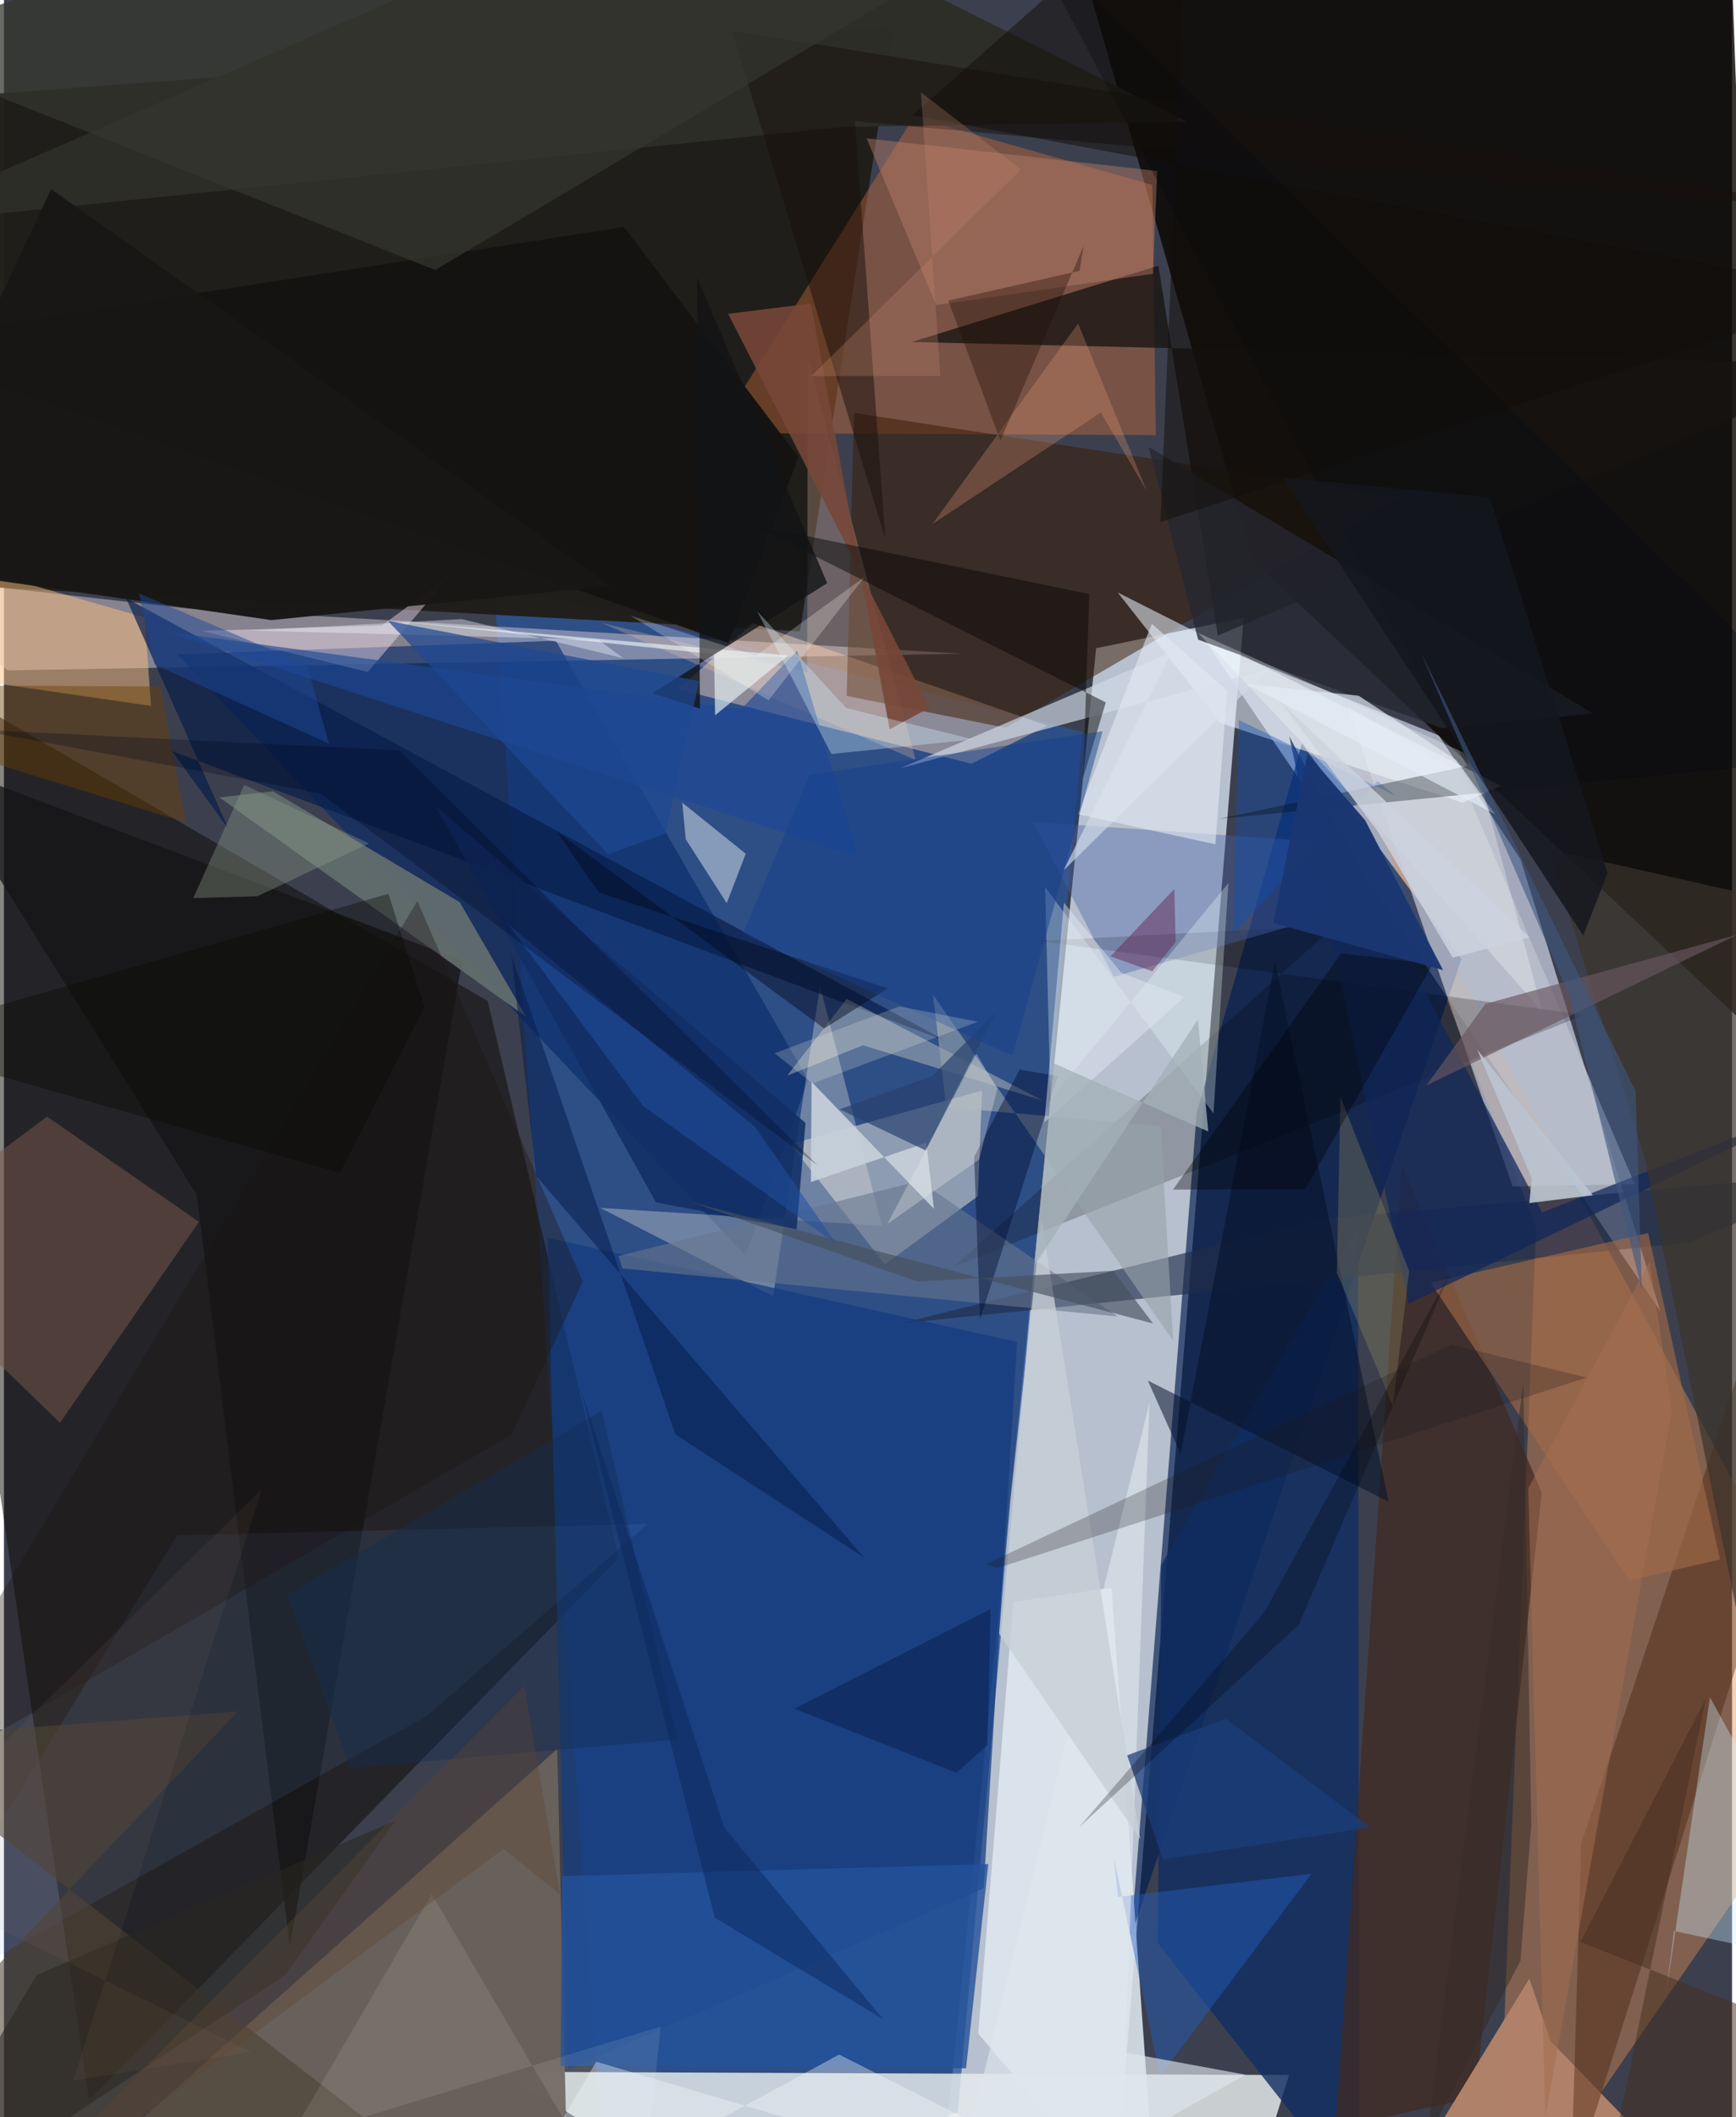 <svg xmlns="http://www.w3.org/2000/svg" width="228" height="278" viewBox="0 0 836 1024"><path fill="#3c404e" d="M0 0h836v1024H0z"/><path fill="#d1dce9" fill-opacity=".824" d="M539.963 1032.315l59.77-733.487-71.378 14.698L450.467 1086z"/><path fill="#dde5f9" fill-opacity=".639" d="M581.716 310.706l112.42 44.999 39.563 59.962 67.548 218.44z"/><path fill="#0a0602" fill-opacity=".812" d="M835.68-19.604l-326.63-40.97 95.045 331.661 250.864 236.12z"/><path fill="#295298" fill-opacity=".757" d="M521.772 354.004l-284.833-72.256L292.503 1086l168.93-64.43z"/><path fill="#201e19" fill-opacity=".98" d="M385.12 305.353L-62 281.038V49.669l492.476-36.692z"/><path fill="#e6ebec" fill-opacity=".831" d="M596.115 1086l25.588-82.383-381.374-1.557L378.607 1086z"/><path fill="#0c0700" fill-opacity=".49" d="M-62 312.009l103.118 703.953L297.387 753.71l-63.353-269.56z"/><path fill="#e28f52" fill-opacity=".416" d="M663.412 395.375l77.803 198.133-19.7 492.492L898 830.524z"/><path fill="#d1c7d2" fill-opacity=".498" d="M463.952 316.19L88.814 294.298l-145.482-16.244L1.797 324.24z"/><path fill="#cccfcd" fill-opacity=".604" d="M426.19 611.515l-45.74-58.12 92.727-25.954-2.048 51.126z"/><path fill="#d46e39" fill-opacity=".392" d="M555.594 89.417l1.642 121.02-212.984-.99 95.91-152.793z"/><path fill="#011d51" fill-opacity=".651" d="M577.035 538.353l50.877-178.71 77.177 104.181L545.325 936.11z"/><path fill="#fbd0b1" fill-opacity=".455" d="M362.368 301.42l142.395 49.578-36.711 18.4-142.01-36.068z"/><path fill="#69605a" fill-opacity=".992" d="M273.351 1086h105.135H-1.86l269.522-240.093z"/><path fill="#dee7ef" fill-opacity=".882" d="M471.32 983.595L558.503 1086l-22.695-318.067-47.509 6.844z"/><path fill="#082968" fill-opacity=".62" d="M358.72 607.256L83.94 316.525l183.028-6.645 122.037 212.428z"/><path fill="#3a1901" fill-opacity=".498" d="M484.555 352.014L675.58 240.45l-264.357-40.779-3.537 136.901z"/><path fill="#102d62" fill-opacity=".8" d="M655.116 592.563l-95.25 164.401-1.732 182.794 97.424 123.97z"/><path fill="#bdc3d0" fill-opacity=".749" d="M649.666 341.122l80.157 232.673 59.116-1.04-85.016-198.628z"/><path fill="#402920" fill-opacity=".722" d="M644.21 1028.906l67.43-14.293 32.303-292.722-67.68-158.382z"/><path fill="#ebf4fe" fill-opacity=".545" d="M724.223 380.065l-185.413-93.49 49.659 63.12 117.213 38.574z"/><path fill="#212d49" fill-opacity=".643" d="M638.098 589.545L898 566.585l-82.54 34.318-381.967 39.227z"/><path fill="#dddcd7" fill-opacity=".369" d="M424.738 592.854l-29.94-115.947-22.716 150.016-83.627-42.709z"/><path fill="#143c80" fill-opacity=".737" d="M473.945 913.258l16.189-264.24-227.11-50.332 10.104 402.22z"/><path fill="#b08269" fill-opacity=".996" d="M672.033 1064.697L843.582 1086l-95.395-98.86-10.266-30.157z"/><path fill="#161310" fill-opacity=".753" d="M587.237 307.376l-28.756-178.891-119.343 36.926L898 176.261z"/><path fill="#3d1700" fill-opacity=".365" d="M763.042 891.551L898 487.355V616.25l-140.022 442.898z"/><path fill="#020000" fill-opacity=".216" d="M764.551 490.844L459.337 612.735l184.85-165.15-143.278 7.511z"/><path fill="#2e2e28" fill-opacity=".992" d="M-62 109.365L331.18-62 572.338 58.865l-166.23 2.49z"/><path fill="#765749" fill-opacity=".525" d="M-62 601.836l82.847-61.774 73.481 50.902-67.209 97.193z"/><path fill="#ffc280" fill-opacity=".482" d="M68.028 298.675l3.122 42.76L-62 322.078l19.982-55.085z"/><path fill="#cdf0fd" fill-opacity=".361" d="M803.515 968.247l21.811-147.34L898 953.292l-90.088-19.364z"/><path fill="#151516" fill-opacity=".749" d="M221.673 464.606l-83.358 476.98L93.268 577.91l-132.09-211.751z"/><path fill="#636d6d" fill-opacity=".925" d="M130.148 382.718l90.371 53.65 32.027 55.297L104.2 385.675z"/><path fill="#081d4a" fill-opacity=".694" d="M59.073 289.327l49.67 111.87-27.479-37.944L455.97 503.601z"/><path fill="#6aa7ed" fill-opacity=".106" d="M311.408 737.085l-227.47 5.448L-62 979.35l266.487-149.44z"/><path fill="#4961a8" fill-opacity=".392" d="M497.83 397.535l39.05 74.925 119.675-34.219-1.95-29.853z"/><path fill="#a26a46" fill-opacity=".627" d="M795.452 596.389l34.716 157.855-43.75 10.193-96.212-144.017z"/><path fill="#d1dae5" fill-opacity=".667" d="M611.808 323.563L433.71 371.535l131.168-56.086-52.259 105.522z"/><path fill="#ffcdac" fill-opacity=".247" d="M441.06 367.63l-52.216-194.86-.285 152.391-99.31-23.858z"/><path fill="#151311" d="M384.367 221.127l-84.423-111.35L-62 165.952 350.452 311z"/><path fill="#11275a" fill-opacity=".729" d="M744.154 586.397l-122.33-230.206 57.795 274.338 204.87-98.917z"/><path fill="#bd7f6b" fill-opacity=".427" d="M451.035 147.547l104.794-15.113 2.099-49.739-140.604-15.791z"/><path fill="#ffe6f6" fill-opacity=".416" d="M95.684 305.133l87.123-2.613 33.784-24.817-40.65 47.337z"/><path fill="#fcf3d7" fill-opacity=".325" d="M407.703 483.146l-28.812 37.115 36.695-14.686 86.823 26.68z"/><path fill="#eff" fill-opacity=".298" d="M506.28 531.793l-2.613-102.8L585.129 538.5l7.226-111.376z"/><path fill="#dae3ea" fill-opacity=".51" d="M358.856 412.924l-9.196 23.908-19.842-30.928-1.668-17.68z"/><path fill="#252831" fill-opacity=".769" d="M577.713 309.37l117.872 42.85 73.196-7.118-214.962-128.866z"/><path fill="#24519a" fill-opacity=".8" d="M476.213 901.56l-10.774 98.787-196.17-1.15.751-91.801z"/><path fill="#041028" fill-opacity=".525" d="M553.4 667.75l116.452 58.58-54.965-261.248-45.629 238.221z"/><path fill="#3a332a" fill-opacity=".694" d="M850.347 838.73L793.569 559.6l-46.382-148.828 110.623 24.96z"/><path fill="#225fc4" fill-opacity=".435" d="M559.299 1004.005l73.33-97.752-93.697 11.227-2.002-19.005z"/><path fill="#4b4033" fill-opacity=".565" d="M-62 841.165L253.84 1086-62 1012.954l175.173-185.217z"/><path fill="#1e4996" fill-opacity=".627" d="M78.458 305.531l278.193 37.449 27.068-28.27 29.548 99.765z"/><path fill="#170f0b" fill-opacity=".486" d="M411.673 58.594l14.696 201.996-74.16-245.75L898 102.679z"/><path fill="#68768e" fill-opacity=".588" d="M538.857 636.765l-95.944-65.575-145.606 36.27 1.849 6.029z"/><path fill="#e7f1f3" fill-opacity=".655" d="M191.646 300.621l187.768 16.395-35.379 28.948-.531-29.576z"/><path fill="#34362e" fill-opacity=".737" d="M208.623 130.58L466.59-22.821 183.54-62-62 23.092z"/><path fill="#96a3aa" fill-opacity=".608" d="M559.549 544.704l6.091 103.874-116.2-167.534 6.42 54.428z"/><path fill="#000e33" fill-opacity=".439" d="M472.209 638.188l37.53-117.775-18.378-3.048-22.022 42.161z"/><path fill="#774738" fill-opacity=".894" d="M350.342 151.787l40.036-5.004 38.078 205.923 19.27-10.381z"/><path fill="#c6d1db" fill-opacity=".918" d="M390.72 523.303l59.172 61.36-3.71-31.947-55.83 19.02z"/><path fill="#080805" fill-opacity=".478" d="M525.067 287.332l-3.062 89.164 11.023-36.779-170.694-85.823z"/><path fill="#0a50c2" fill-opacity=".369" d="M594.726 451.264l2.73-102.984 75.651 36.557-8.591-7.096z"/><path fill="#dfe7ee" fill-opacity=".631" d="M600.658 1003.455L453.572 1086l100.6-407.572L542.38 992.73z"/><path fill="#f8a780" fill-opacity=".255" d="M552.926 237.571l-22.315-38.065-81.474 53.995 70.513-96.998z"/><path fill="#273f6d" fill-opacity=".671" d="M445.835 556.427l34.39-67.331-31.207 31.376-44.737 16.062z"/><path fill="#c7cfd7" fill-opacity=".792" d="M481.42 790.144l68.246 99.402L501.96 589.77l-15.049 135.388z"/><path fill="#fbfffd" fill-opacity=".278" d="M711.312 366.272l-133.643-60.19 64.559 68.039 101.981 115.032z"/><path fill="#e1eaf4" fill-opacity=".6" d="M519.547 393.811l66.505 14.573 5.75-74.335-36.502-32.4z"/><path fill="#060c12" fill-opacity=".329" d="M587.742 396.092L898 365.357 492.77-35.453l214.968 405.982z"/><path fill="#061e4e" fill-opacity=".541" d="M324.824 693.745l91.408 59.735-158.778-184.724-11.98-106.867z"/><path fill="#9c9261" fill-opacity=".302" d="M644.847 615.693l1.696-85.096 33.27 84.19-7.875 65.219z"/><path fill="#695760" fill-opacity=".663" d="M854.963 444.113l-166.815 80.854 28.523-39.435L898 435.762z"/><path fill="#6b3f00" fill-opacity=".439" d="M87.81 397.698l-12.188-65.665-137.622-.68 35.882 31.23z"/><path fill="#122f65" fill-opacity=".878" d="M209.103 390.233l106.331 191.32 68.026 13.017 4.307-51.455z"/><path fill="#121416" fill-opacity=".796" d="M336.69 342.737l-1.347-208.615 62.901 147.932-84.48 53.285z"/><path fill="#bac4d1" fill-opacity=".89" d="M737.9 581.86l30.761-3.725-55.974-70.53 26.444 62.4z"/><path fill="#d6f5ff" fill-opacity=".333" d="M364.41 295.652l35.88 69.01 68.608-7.017-61.436-15.212z"/><path fill="#020104" fill-opacity=".361" d="M646.921 461.089l44.24 5.142-61.648 108.887-63.958.247z"/><path fill="#1c1b1e" fill-opacity=".251" d="M765.728 666.278l-65.49-15.91-225.257 106.188 5.784 1.826z"/><path fill="#00071a" fill-opacity=".443" d="M267.624 402.338l129.191 95.132 30.747-19.423-139.792-46.43z"/><path fill="#122e52" fill-opacity=".404" d="M325.833 841.314l-158.261 13.762-30.576-83.674 152.184-89.08z"/><path fill="#1c1512" fill-opacity=".357" d="M199.983 435.796l80.042 184.109-34.447 74.035L-62 872.224z"/><path fill="#191716" fill-opacity=".976" d="M129.396 299.928L-62 272.304 22.802 91.459l270.471 191.95z"/><path fill="#143f8d" fill-opacity=".475" d="M357.513 451.474l130.4 59.13 43.612-156.938-141.637 21.042z"/><path fill="#909f8a" fill-opacity=".357" d="M122.526 433.495l-30.924.871 24.639-54.732 60.338 28.28z"/><path fill="#e3ecf5" fill-opacity=".443" d="M571.063 482.238l-30.525-11.718-27.761-33.916-9.501 106.377z"/><path fill="#e4edf7" fill-opacity=".659" d="M655.358 336.492l-54.244-5.6 120.328 62.982-18.768-26.166z"/><path fill="#f0f3fd" fill-opacity=".4" d="M299.614 318.336l-78.188-18.897-102.414 5.534 168.435 4.414z"/><path fill="#210d03" fill-opacity=".353" d="M522.29 118.953l-1.976 12.05-63.457 14.384 25.224 67.801z"/><path fill="#a46e50" fill-opacity=".533" d="M796.148 610.145l10.757 72.29-61.247 341.792-8.237-304.396z"/><path fill="#22519f" fill-opacity=".553" d="M363.304 545.023l39.608 56.859-93.61-66.884-65.563-88.141z"/><path fill="#292720" fill-opacity=".549" d="M15.783 955.296l173.74-74.802-53.46 74.706L-62 1086z"/><path fill="#1e4892" fill-opacity=".71" d="M185.76 300.291l106.513 112.973 27.679-10.086 16.365-73.723z"/><path fill="#100d08" fill-opacity=".498" d="M572.829-62l-13.366 314.528L898 141.426 439.683 55.644z"/><path fill="#f6fffe" fill-opacity=".098" d="M137.624 1035.057l180.092-54.851L306.546 1086l-99.594-169.943z"/><path fill="#00051f" fill-opacity=".286" d="M191.088 362.933L-13.92 352.857l167.05 30.88 240.727 180.09z"/><path fill="#1b3d7c" fill-opacity=".722" d="M543.358 848.995l47.741-17.712 69.85 52.54-100.284 15.6z"/><path fill="#071b48" fill-opacity=".467" d="M382.36 826.425l94.974-48.206-1.54 65.77-14.955 13.44z"/><path fill="#462e1e" fill-opacity=".51" d="M762.68 939.243l60.58-117.641L769.037 1086 898 992.906z"/><path fill="#15171e" fill-opacity=".843" d="M764.023 452.504l11.78-30.313-56.957-181.656-99.995-9.474z"/><path fill="#ecf2e2" fill-opacity=".22" d="M391.129 524.019l80.01-29.813-37.997-7.453-60.316 22.689z"/><path fill="#0c265d" fill-opacity=".478" d="M279.008 671.704l69.455 212.2 76.841 92.734-81.422-49.118z"/><path fill="#f4fbfd" fill-opacity=".369" d="M286.553 997.173L586.785 1086l-182.773-92.281-169.69 92.277z"/><path fill="#3f5880" fill-opacity=".596" d="M685.43 315.533l72.075 166.46 34.881 141.977-3.03-96.202z"/><path fill="#a4b0b7" fill-opacity=".753" d="M507.948 514.342l-9.4 97.72 79.044-118.909 5.012 54.116z"/><path fill="#464f5e" fill-opacity=".635" d="M332.33 581.35l223.573 58.775-19.235-25.482-94.734 5.234z"/><path fill="#ebede9" fill-opacity=".314" d="M427.375 591.963l44.327-31.127 8.9-34.204-10.116-16.967z"/><path fill="#1a3772" fill-opacity=".973" d="M630.676 364.657l27.789 32.01 37.739 72.544-82.194-22.847z"/><path fill="#1d4799" fill-opacity=".494" d="M72.821 321.383l84.423 38.31-10.62-37.977-81.313-34.717z"/><path fill="#5c4532" fill-opacity=".369" d="M251.686 815.443l17.295 100.748-27.332-21.948L-17.16 1086z"/><path fill="#0a0904" fill-opacity=".38" d="M203.427 487.096l-40.871 80.198L-62 503.33l248.008-71.032z"/><path fill="#632a57" fill-opacity=".49" d="M555.504 469.808l-20.157-7.266 30.857-32.594.619 25.667z"/><path fill="#fffcf8" fill-opacity=".239" d="M363.85 317.147l52.514-38.063-46.475 59.633-66.896-40.972z"/><path fill="#cb8d71" fill-opacity=".267" d="M443.612 44.669l48.396 37.346-101.401 99.855 62.402-.008z"/><path fill="#362c28" fill-opacity=".514" d="M688.295 1034.856l45.328-86.399 5.272-66.39-3.887-213.309z"/><path fill="#cdd4de" fill-opacity=".808" d="M700.875 463.205l37.15-9.836-120.523-113.976 47.19 62.836z"/><path fill="#bb8e7d" fill-opacity=".071" d="M119.412 992.46L-62 903.586l186.732-183.304-91.157 286z"/><path fill="#010201" fill-opacity=".247" d="M626.353 785.804L520.03 883.85l89.545-103.783 89.93-164.135z"/></svg>